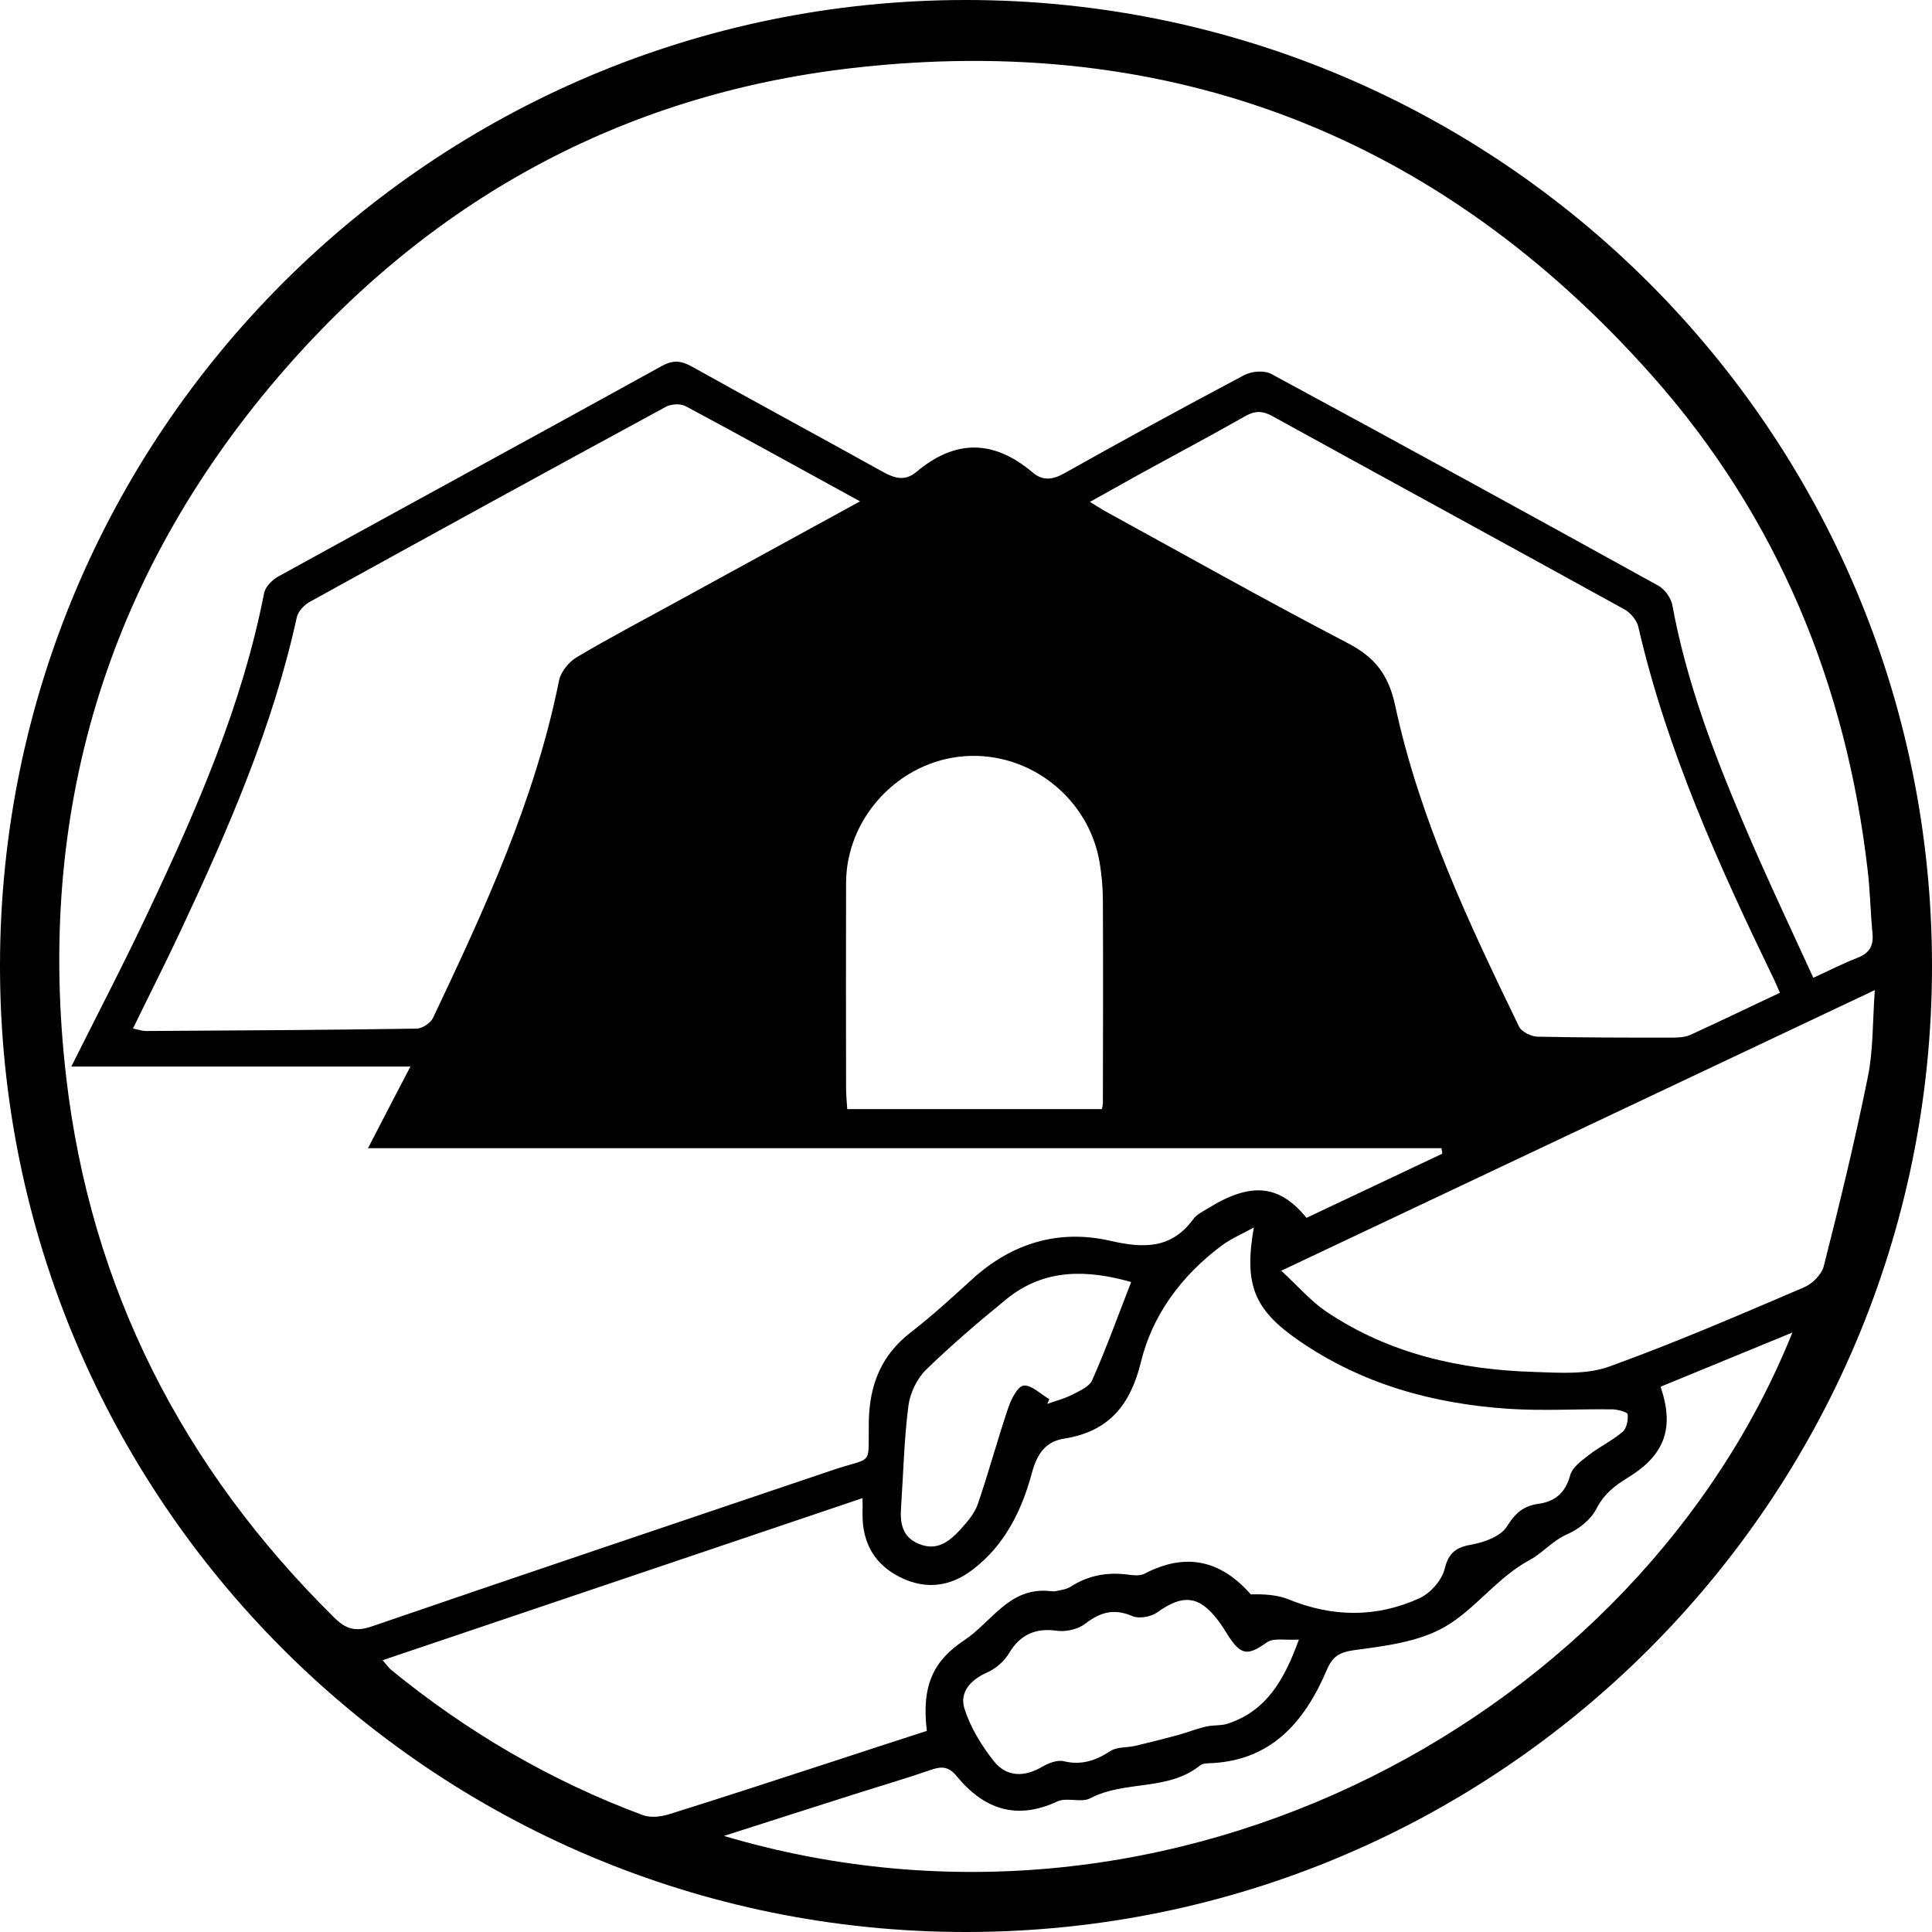 <svg width="40" height="40" viewBox="0 0 40 40" fill="inherit" xmlns="http://www.w3.org/2000/svg">
<g id="Categories / Fragility conflict" opacity="1" clip-path="url(#clip0_1015_1684)" filter="url(#filter0_b_1015_1684)">
<g id="Ellipse 50" filter="url(#filter1_b_1015_1684)">
<circle cx="20" cy="20" r="19.167" fill="none"/>
</g>
<path id="Vector" d="M19.998 0C8.955 0 0 8.952 0 20C0 31.048 8.955 40 19.998 40C31.042 40 40 31.045 40 20C40 8.955 31.045 0 19.998 0ZM6.91 33.481C3.779 30.387 1.876 26.667 1.37 22.299C0.74 16.854 2.192 11.977 5.764 7.799C8.886 4.154 12.864 1.962 17.627 1.411C24.231 0.647 29.803 2.812 34.215 7.789C36.803 10.711 38.231 14.177 38.672 18.052C38.72 18.475 38.727 18.902 38.768 19.325C38.792 19.58 38.706 19.735 38.462 19.828C38.169 19.942 37.887 20.086 37.543 20.244C37.054 19.174 36.555 18.124 36.101 17.054C35.478 15.591 34.913 14.104 34.624 12.528C34.597 12.38 34.466 12.198 34.332 12.125C31.668 10.652 28.998 9.189 26.317 7.74C26.176 7.665 25.914 7.685 25.763 7.765C24.517 8.425 23.274 9.103 22.043 9.795C21.791 9.94 21.581 9.957 21.375 9.778C20.573 9.1 19.775 9.093 18.973 9.771C18.732 9.971 18.515 9.902 18.264 9.761C16.959 9.035 15.641 8.326 14.337 7.596C14.11 7.469 13.941 7.444 13.7 7.579C11.057 9.038 8.404 10.48 5.761 11.936C5.637 12.005 5.493 12.149 5.468 12.28C5.014 14.603 4.075 16.751 3.073 18.871C2.571 19.938 2.027 20.981 1.476 22.082H8.497C8.191 22.667 7.905 23.218 7.619 23.772H29.844C29.851 23.81 29.855 23.848 29.861 23.886C28.922 24.33 27.982 24.774 27.05 25.214C26.492 24.533 25.914 24.457 25.009 25.018C24.902 25.084 24.779 25.142 24.71 25.235C24.255 25.861 23.677 25.848 22.985 25.689C21.919 25.445 20.948 25.737 20.129 26.484C19.713 26.863 19.296 27.245 18.852 27.589C18.247 28.057 18.006 28.663 17.988 29.413C17.971 30.394 18.102 30.143 17.231 30.439C14.051 31.516 10.871 32.583 7.695 33.674C7.351 33.791 7.155 33.726 6.91 33.481ZM17.517 18.286C17.517 16.927 18.618 15.753 19.974 15.656C21.323 15.56 22.548 16.527 22.769 17.87C22.81 18.124 22.834 18.389 22.834 18.647C22.841 20.048 22.837 21.449 22.834 22.85C22.834 22.877 22.824 22.905 22.813 22.963H17.541C17.531 22.795 17.517 22.664 17.517 22.53C17.514 21.115 17.514 19.701 17.517 18.286ZM13.952 12.49C13.281 12.858 12.599 13.216 11.938 13.609C11.777 13.705 11.608 13.912 11.574 14.091C11.078 16.562 10.032 18.826 8.962 21.081C8.91 21.184 8.741 21.294 8.624 21.297C6.756 21.325 4.887 21.335 3.022 21.346C2.946 21.346 2.867 21.318 2.753 21.294C3.09 20.602 3.424 19.945 3.737 19.277C4.722 17.178 5.647 15.058 6.146 12.776C6.174 12.652 6.305 12.518 6.422 12.456C8.872 11.103 11.326 9.757 13.787 8.422C13.897 8.363 14.086 8.353 14.193 8.408C15.376 9.041 16.55 9.692 17.806 10.38C16.478 11.107 15.215 11.798 13.952 12.49ZM22.566 10.391C22.93 10.188 23.257 10.005 23.584 9.823C24.317 9.42 25.057 9.028 25.783 8.615C25.99 8.498 26.145 8.505 26.348 8.618C28.774 9.954 31.207 11.279 33.633 12.617C33.757 12.686 33.888 12.841 33.919 12.975C34.511 15.546 35.592 17.928 36.734 20.289C36.769 20.361 36.799 20.437 36.851 20.554C36.208 20.857 35.602 21.149 34.993 21.428C34.872 21.48 34.724 21.483 34.59 21.483C33.668 21.483 32.749 21.483 31.83 21.463C31.699 21.459 31.503 21.363 31.451 21.256C30.409 19.109 29.387 16.947 28.884 14.6C28.743 13.953 28.454 13.598 27.886 13.306C26.196 12.425 24.534 11.489 22.862 10.573C22.779 10.525 22.7 10.473 22.566 10.391ZM21.192 28.687C21.069 28.704 20.931 28.973 20.872 29.155C20.649 29.812 20.47 30.487 20.243 31.144C20.174 31.344 20.015 31.52 19.871 31.681C19.651 31.915 19.403 32.115 19.038 31.97C18.673 31.826 18.632 31.533 18.656 31.196C18.704 30.497 18.718 29.795 18.808 29.103C18.842 28.842 18.983 28.546 19.172 28.36C19.702 27.844 20.267 27.362 20.841 26.894C21.633 26.25 22.531 26.291 23.419 26.543C23.154 27.228 22.906 27.909 22.614 28.573C22.552 28.715 22.342 28.8 22.184 28.883C22.025 28.962 21.85 29.007 21.681 29.066C21.698 29.031 21.712 29 21.726 28.969C21.547 28.866 21.358 28.67 21.192 28.687ZM13.308 37.58C11.402 36.871 9.667 35.856 8.094 34.569C8.053 34.535 8.025 34.49 7.922 34.373C11.247 33.251 14.523 32.142 17.858 31.017C17.858 31.179 17.861 31.265 17.858 31.351C17.854 31.939 18.102 32.387 18.632 32.652C19.162 32.92 19.678 32.852 20.139 32.497C20.804 31.991 21.155 31.272 21.364 30.497C21.471 30.105 21.64 29.847 22.032 29.785C22.954 29.64 23.402 29.096 23.622 28.198C23.86 27.221 24.462 26.415 25.274 25.803C25.48 25.645 25.732 25.541 25.959 25.414C25.756 26.587 25.952 27.107 26.885 27.751C28.196 28.659 29.679 29.066 31.248 29.169C31.957 29.214 32.673 29.169 33.386 29.179C33.496 29.183 33.692 29.234 33.699 29.279C33.712 29.399 33.678 29.572 33.596 29.644C33.382 29.826 33.117 29.953 32.893 30.126C32.742 30.243 32.553 30.38 32.508 30.546C32.412 30.904 32.198 31.086 31.858 31.134C31.544 31.175 31.372 31.327 31.2 31.602C31.076 31.802 30.749 31.926 30.491 31.974C30.164 32.032 29.999 32.125 29.91 32.48C29.855 32.717 29.614 32.986 29.39 33.089C28.502 33.495 27.59 33.485 26.678 33.113C26.441 33.017 26.165 33.003 25.897 33.01C25.281 32.311 24.562 32.129 23.694 32.583C23.608 32.628 23.481 32.617 23.378 32.604C22.941 32.542 22.535 32.611 22.16 32.855C22.073 32.91 21.956 32.92 21.853 32.944C21.815 32.951 21.771 32.944 21.729 32.941C20.893 32.858 20.535 33.581 19.964 33.96C19.341 34.373 19.073 34.875 19.189 35.836C18.553 36.042 17.906 36.252 17.259 36.465C16.127 36.834 14.994 37.205 13.859 37.56C13.687 37.615 13.47 37.639 13.308 37.58ZM26.892 33.946C26.582 34.803 26.207 35.429 25.415 35.688C25.277 35.732 25.116 35.712 24.975 35.746C24.775 35.791 24.586 35.867 24.39 35.922C24.097 36.001 23.805 36.076 23.509 36.145C23.337 36.187 23.13 36.162 22.992 36.252C22.686 36.452 22.393 36.551 22.025 36.465C21.891 36.431 21.709 36.503 21.578 36.579C21.206 36.799 20.838 36.792 20.576 36.462C20.322 36.142 20.095 35.77 19.971 35.385C19.857 35.034 20.095 34.779 20.442 34.624C20.618 34.548 20.793 34.393 20.893 34.225C21.12 33.843 21.444 33.698 21.888 33.764C22.073 33.788 22.318 33.733 22.466 33.619C22.779 33.378 23.065 33.295 23.447 33.461C23.584 33.519 23.829 33.474 23.956 33.385C24.486 33.003 24.823 33.031 25.212 33.54C25.295 33.647 25.367 33.767 25.439 33.881C25.701 34.28 25.845 34.276 26.227 34.005C26.365 33.905 26.616 33.963 26.892 33.946ZM14.988 38.011C15.924 37.711 16.856 37.412 17.789 37.116C18.284 36.958 18.787 36.813 19.279 36.641C19.503 36.562 19.647 36.579 19.809 36.775C20.366 37.453 21.038 37.694 21.888 37.298C22.084 37.205 22.383 37.329 22.569 37.233C23.288 36.854 24.183 37.088 24.847 36.551C24.885 36.52 24.951 36.51 25.002 36.507C26.3 36.476 27.002 35.667 27.466 34.583C27.59 34.29 27.728 34.208 28.048 34.163C28.691 34.077 29.39 33.991 29.927 33.674C30.553 33.309 30.994 32.662 31.672 32.297C31.93 32.16 32.143 31.898 32.45 31.764C32.687 31.661 32.938 31.461 33.052 31.237C33.214 30.921 33.447 30.749 33.73 30.576C34.473 30.115 34.669 29.551 34.38 28.711C35.275 28.343 36.176 27.971 37.109 27.589C33.953 35.457 24.369 40.792 14.988 38.011ZM37.76 26.212C37.718 26.384 37.522 26.581 37.35 26.653C36.015 27.224 34.679 27.802 33.313 28.295C32.845 28.463 32.288 28.422 31.775 28.405C30.233 28.36 28.76 28.03 27.459 27.155C27.146 26.945 26.892 26.646 26.527 26.309C30.684 24.343 34.704 22.444 38.816 20.499C38.768 21.163 38.785 21.741 38.672 22.296C38.407 23.61 38.09 24.911 37.76 26.212Z" fill="inherit"/>
</g>
<defs>
<filter id="filter0_b_1015_1684" x="-4" y="-4" width="48" height="48" filterUnits="userSpaceOnUse" color-interpolation-filters="sRGB">
<feFlood flood-opacity="0" result="BackgroundImageFix"/>
<feGaussianBlur in="BackgroundImageFix" stdDeviation="2"/>
<feComposite in2="SourceAlpha" operator="in" result="effect1_backgroundBlur_1015_1684"/>
<feBlend mode="normal" in="SourceGraphic" in2="effect1_backgroundBlur_1015_1684" result="shape"/>
</filter>
<filter id="filter1_b_1015_1684" x="-3.167" y="-3.167" width="46.334" height="46.333" filterUnits="userSpaceOnUse" color-interpolation-filters="sRGB">
<feFlood flood-opacity="0" result="BackgroundImageFix"/>
<feGaussianBlur in="BackgroundImageFix" stdDeviation="2"/>
<feComposite in2="SourceAlpha" operator="in" result="effect1_backgroundBlur_1015_1684"/>
<feBlend mode="normal" in="SourceGraphic" in2="effect1_backgroundBlur_1015_1684" result="shape"/>
</filter>
<clipPath id="clip0_1015_1684">
<rect width="40" height="40" fill="white"/>
</clipPath>
</defs>
</svg>
